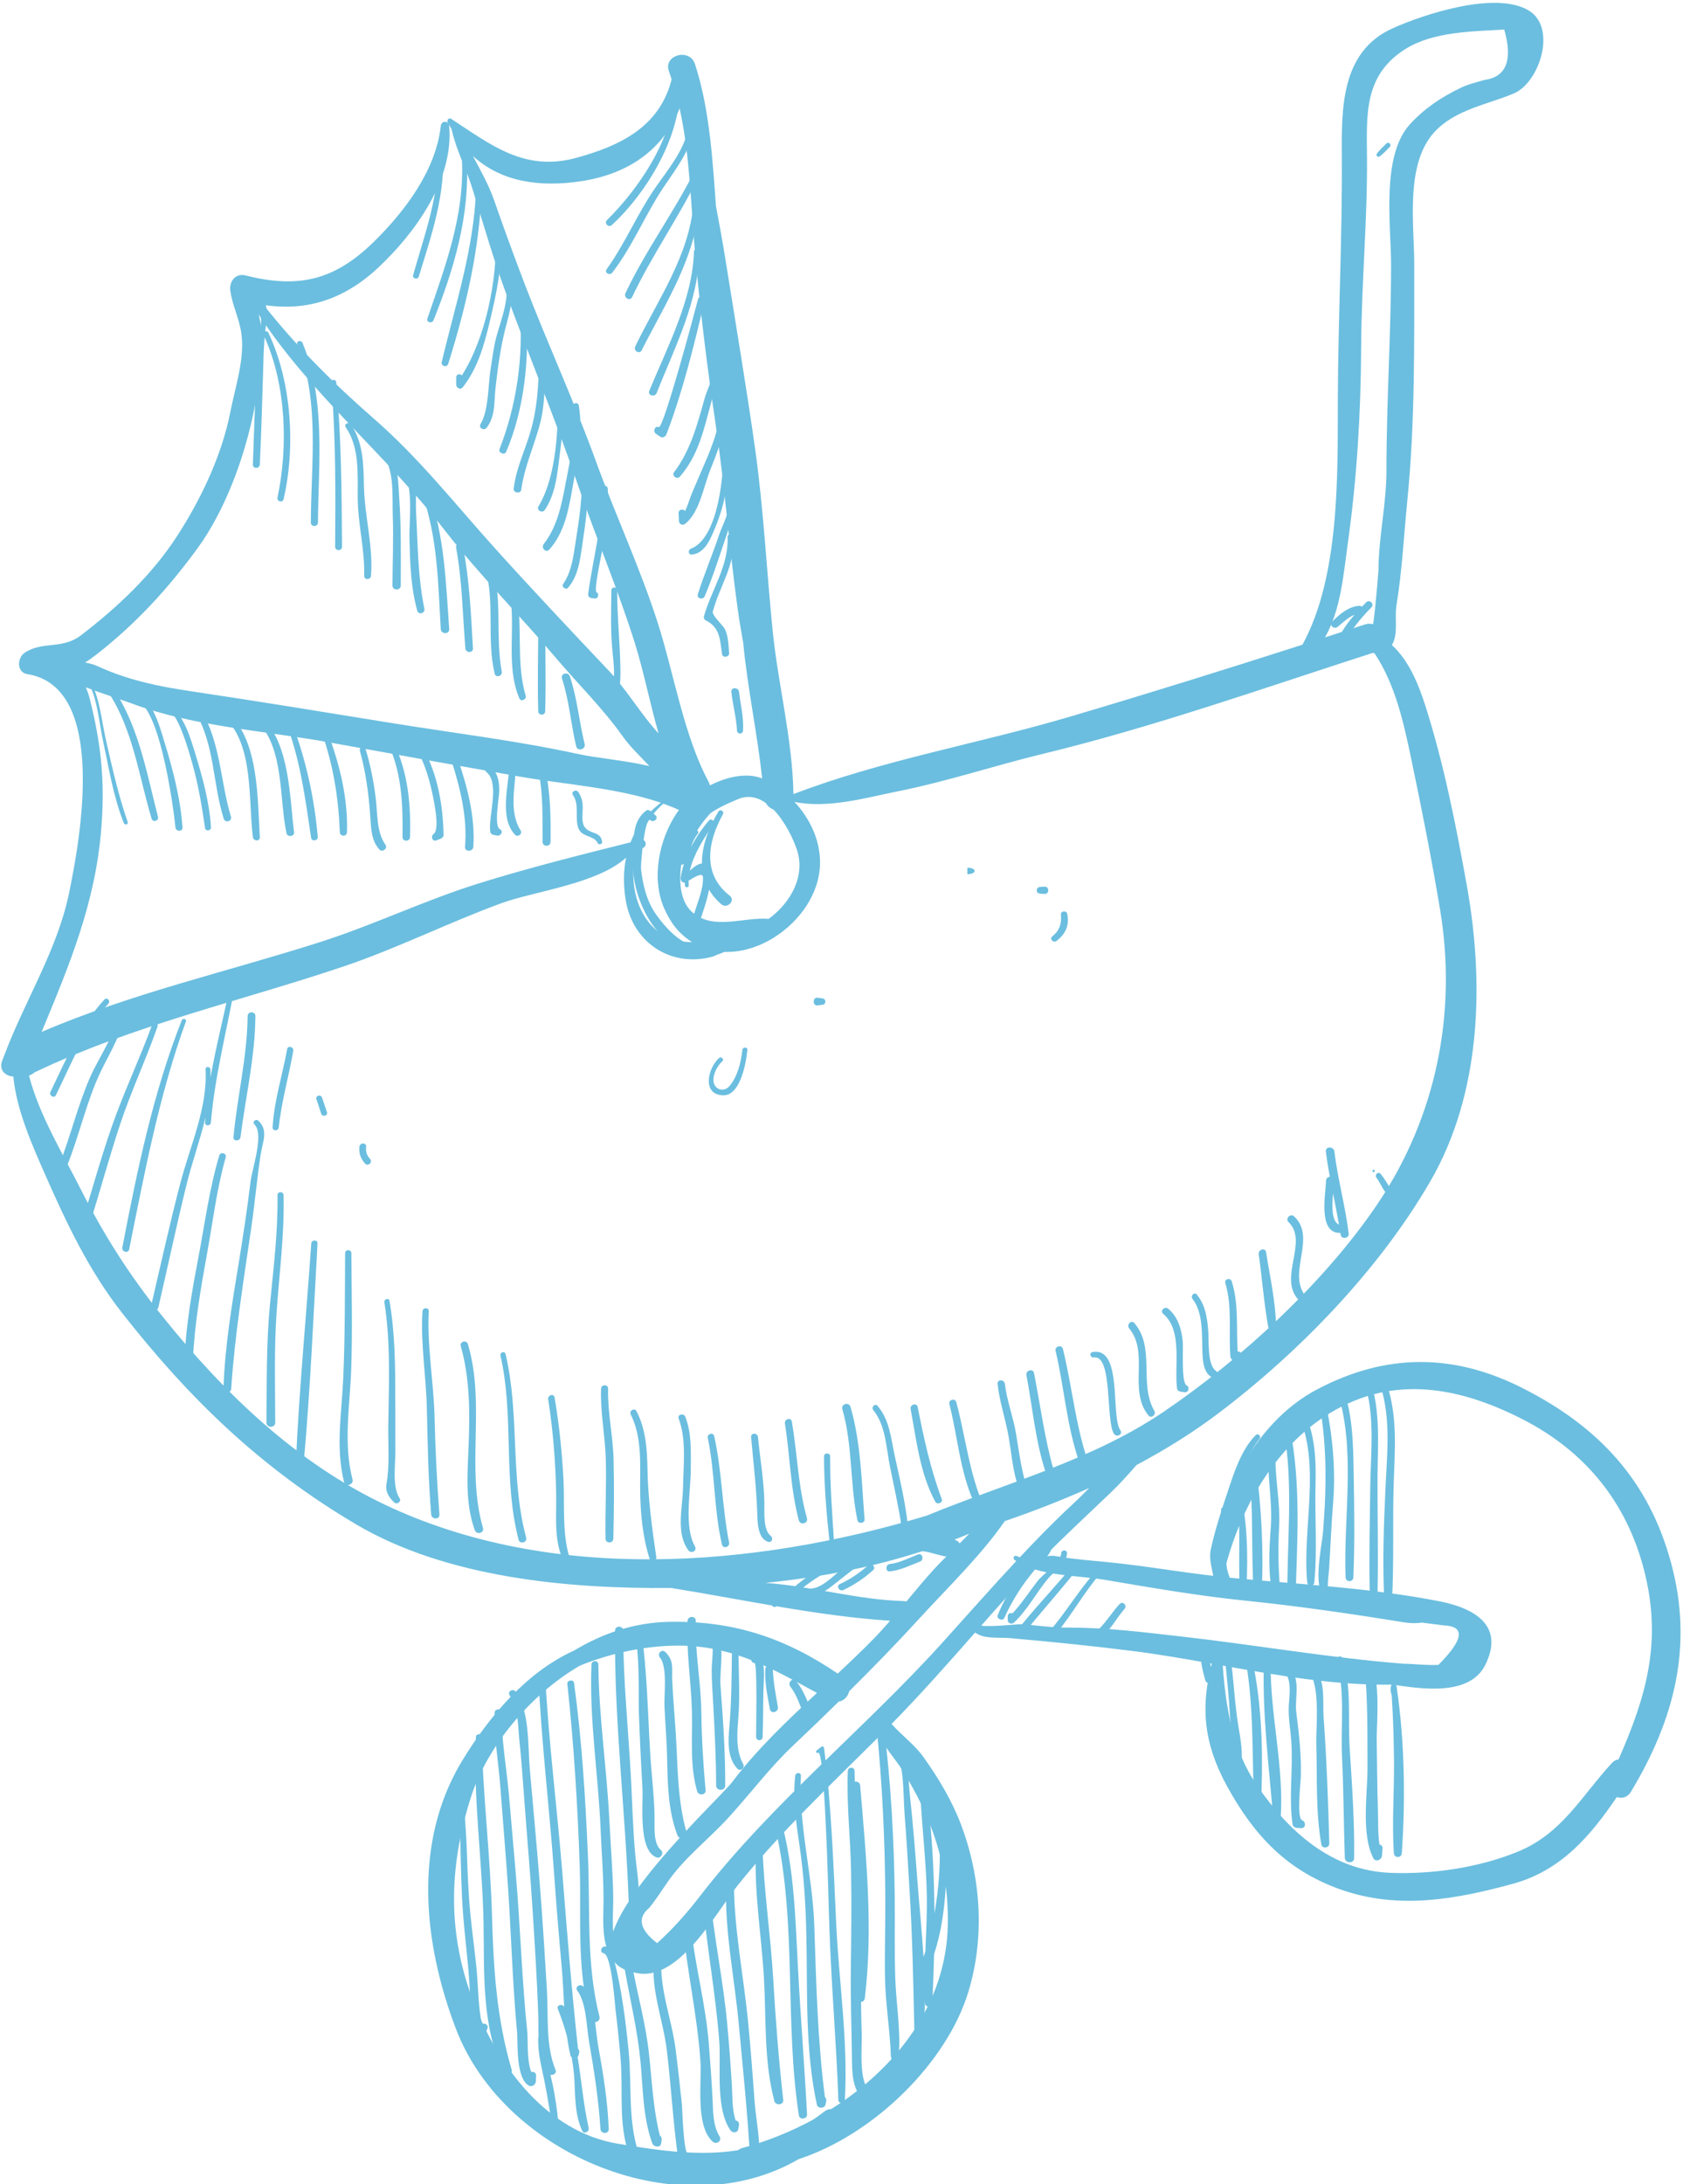 <?xml version="1.0" encoding="UTF-8" standalone="no"?>
<svg viewBox="0 0 407 528" version="1.1" xmlns="http://www.w3.org/2000/svg" xmlns:xlink="http://www.w3.org/1999/xlink">
  <title>Club cecond</title>
  <g stroke="none" stroke-width="1" fill-rule="evenodd" fill="#6BBEDF">
    <path d="M176.479,216.534 C169.754,211.319 171.141,203.475 174.828,196.825 C175.221,196.113 174.159,195.491 173.737,196.188 C169.372,203.424 167.288,212.421 174.425,218.588 C175.857,219.825 177.934,217.661 176.479,216.534" id="Fill-1"></path>
    <path d="M404.172,378.018 C398.791,357.939 386.683,344.981 368.403,335.661 C351.602,327.097 335.193,327.055 318.464,335.897 C302.966,344.09 293.176,363.708 294.011,381.019 C285.229,380.032 276.51,378.478 267.74,377.622 C263.62,377.22 259.501,376.923 255.423,376.193 C254.321,375.996 253.393,376.137 252.506,376.347 C257.767,370.983 263.328,365.9 268.737,360.697 C270.891,358.624 272.887,356.393 274.863,354.144 C281.823,350.444 288.509,346.291 294.767,341.556 C314.352,326.734 333.56,306.866 345.896,285.568 C358.255,264.226 358.971,237.618 354.699,213.928 C352.088,199.442 349.166,184.622 344.691,170.593 C342.988,165.26 340.651,159.605 336.602,155.935 C338.244,153.163 337.17,149.621 337.727,146.222 C339.081,137.929 339.484,129.486 340.323,121.106 C342.228,102.127 341.998,82.968 342.005,63.89 C342.01,54.262 339.725,39.697 346.909,31.902 C351.92,26.463 359.623,25.326 366.092,22.587 C372.345,19.938 376.619,6.592 369.603,2.482 C361.6,-2.206 344.45,3.39 336.777,6.847 C324.175,12.523 324.427,26.39 324.498,37.919 C324.622,57.499 323.585,77.063 323.529,96.669 C323.475,114.888 324.018,139.337 314.972,155.848 C296.327,161.839 277.596,167.674 258.822,173.227 C236.872,179.722 213.261,183.759 191.879,191.97 C191.645,178.627 188.143,165.463 186.824,152.19 C185.371,137.608 184.655,122.99 182.604,108.465 C180.435,93.102 177.841,77.856 175.403,62.541 C174.725,58.281 173.941,54.042 173.139,49.803 C172.308,38.307 171.562,26.215 168.072,15.508 C166.761,11.491 160.307,13.337 161.779,17.243 C162.02,17.882 162.195,18.551 162.415,19.201 C159.559,30.494 150.274,35.207 139.241,38.185 C126.707,41.568 118.683,34.945 109.084,28.72 C108.546,28.372 107.999,29.039 108.259,29.546 C108.331,29.689 108.413,29.813 108.488,29.951 C108.048,29.132 106.717,29.293 106.595,30.412 C105.437,41.22 97.797,51.22 90.344,58.51 C80.802,67.842 72.05,69.79 59.366,66.581 C56.947,65.968 55.398,68.05 55.696,70.249 C56.21,74.055 57.997,77.159 58.43,81.08 C59.099,87.137 56.858,93.673 55.7,99.587 C53.644,110.097 48.631,120.601 42.834,129.575 C36.777,138.949 28.4,146.814 19.62,153.551 C14.988,157.107 10.265,154.887 5.93,157.825 C4.143,159.037 3.984,162.541 6.602,162.96 C26.114,166.069 19.412,202.898 16.668,216.04 C13.826,229.662 6.157,241.661 1.238,254.586 C1.226,254.616 1.212,254.644 1.202,254.675 C0.971,255.285 0.714,255.884 0.496,256.499 C-0.304,258.75 1.392,260.168 3.231,260.24 C3.942,268.222 7.828,276.943 10.862,283.828 C16.099,295.721 21.487,307.135 29.532,317.4 C45.882,338.253 63.2,354.968 86.121,368.501 C107.941,381.384 137.36,384.128 162.216,383.868 C179.801,386.678 197.592,390.655 215.259,391.801 C213.925,393.336 212.559,394.852 211.12,396.318 C208.4,399.093 205.522,401.83 202.591,404.572 C189.872,395.951 177.289,391.696 161.561,392.072 C153.146,392.274 145.623,394.927 138.848,398.997 C127.434,404.155 118.348,414.82 111.763,425.647 C99.715,445.459 102.41,469.99 110.289,490.532 C122.04,521.175 164.64,538.512 193.138,521.952 C211.544,515.914 229.061,498.478 234.212,481.41 C238.182,468.254 237.246,453.895 232.411,441.096 C230.184,435.203 226.953,429.856 223.316,424.746 C221.196,421.773 218.033,419.495 215.605,416.748 C222.621,409.629 229.218,402.143 235.812,394.657 C238.098,396.311 241.27,395.736 244.356,396.01 C254.134,396.88 264.137,397.876 273.869,399.107 C280.197,399.907 286.607,401.023 293.054,402.172 C290.343,412.479 291.007,421.34 296.72,431.769 C303.245,443.679 311.215,452.196 324.247,456.784 C338.148,461.676 351.976,459.184 365.837,455.397 C377.568,452.192 384.64,443.772 391.008,434.41 C392.164,434.848 393.546,434.576 394.424,433.121 C404.927,415.674 409.51,397.933 404.172,378.018 L404.172,378.018 L404.172,378.018 Z M325.962,131.191 C328.17,115.415 329.09,99.786 329.167,83.866 C329.24,68.513 330.706,53.263 330.578,37.919 C330.489,27.583 329.855,18.242 339.748,11.928 C346.544,7.594 356.079,7.631 363.771,7.137 C365.86,14.537 364.274,18.598 359.015,19.323 C357.092,19.887 355.115,20.331 353.295,21.206 C348.558,23.485 344.539,26.152 340.981,30.023 C333.928,37.696 336.4,54.645 336.405,63.89 C336.412,80.57 335.277,97.112 335.287,113.726 C335.289,121.864 333.371,129.835 333.345,138.039 C333.345,137.819 332.732,146.369 332.066,150.91 C331.483,150.737 330.821,150.716 330.072,150.961 C326.86,152.009 323.639,153.043 320.423,154.084 C324.268,147.342 324.863,139.038 325.962,131.191 L325.962,131.191 L325.962,131.191 Z M187.065,195.713 C189.839,198.579 191.842,202.79 192.71,205.394 C194.82,211.74 191.287,218.176 185.888,222.134 C179.89,221.629 172.79,224.895 167.671,220.74 C163.33,217.212 164.336,209.647 165.533,205.001 C167.22,198.46 172.746,195.545 178.545,193.156 C180.987,192.151 183.231,192.738 185.193,194.106 C185.621,194.881 186.3,195.416 187.065,195.713 L187.065,195.713 L187.065,195.713 Z M154.894,203.017 C154.768,203.05 154.641,203.08 154.515,203.113 C155.708,199.723 157.682,196.619 160.424,194.284 C161.725,194.747 162.993,195.248 164.209,195.807 C164.029,196.039 163.844,196.273 163.685,196.509 C159.376,202.891 157.423,212.353 160.642,219.636 C161.016,220.483 161.437,221.308 161.914,222.092 C162.45,223.044 163.084,223.95 163.837,224.785 C164.927,225.996 166.111,226.967 167.353,227.749 C155.654,227.786 151.219,215.642 153.893,205.136 C154.047,205.345 154.293,205.469 154.58,205.356 C154.868,205.242 155.156,205.127 155.444,205.012 C156.658,204.533 156.216,202.685 154.894,203.017 L154.894,203.017 L154.894,203.017 Z M140.781,43.765 C152.508,41.928 160.572,35.738 164.352,26.192 C166.885,37.633 167.087,50.119 168.111,61.467 C169.358,75.299 171.042,88.985 173.082,102.721 C175.274,117.471 176.334,132.335 178.376,147.083 C178.762,149.867 179.233,152.62 179.726,155.366 C180.786,166.382 183.116,177.2 184.318,188.181 C180.578,186.714 175.831,187.736 171.688,189.865 C171.613,189.568 171.513,189.264 171.347,188.957 C165.391,177.906 162.937,162.684 159.093,150.657 C154.866,137.428 148.79,124.412 144.03,111.286 C138.858,97.023 132.494,83.235 127.048,69.074 C124.428,62.255 121.942,55.429 119.534,48.532 C118.185,44.663 116.227,41.203 114.357,37.708 C121.116,43.886 130.319,45.402 140.781,43.765 L140.781,43.765 L140.781,43.765 Z M91.408,64.751 C100.41,56.351 109.782,43.36 108.626,30.412 C108.612,30.255 108.57,30.119 108.516,30.002 C108.745,30.421 108.975,30.837 109.213,31.242 C110.271,36.164 112.699,40.646 114.196,45.468 C116.793,53.831 119.188,62.178 122.192,70.412 C127.834,85.885 134.23,101.06 139.552,116.645 C144.004,129.678 149.497,142.575 153.589,155.675 C155.647,162.272 157.161,170.001 159.268,177.312 C154.941,172.603 151.588,166.752 147.181,162.092 C137.985,152.367 128.73,142.565 119.759,132.614 C110.088,121.885 101.432,110.82 90.489,101.28 C80.783,92.824 71.683,83.766 63.75,73.704 C74.097,75.316 83.197,72.413 91.408,64.751 L91.408,64.751 L91.408,64.751 Z M23.26,158.27 C32.87,150.788 40.656,142.299 47.807,132.483 C54.217,123.689 58.709,111.627 61.027,101.056 C62.204,95.687 63.121,90.271 63.607,84.802 C63.879,81.763 63.205,78.904 62.557,76.039 C75.196,95.397 93.254,109.779 107.536,128.169 C116.004,139.07 125.752,148.786 134.642,159.285 C140.004,165.618 145.768,171.209 150.603,178.021 C152.4,180.552 154.821,182.828 157.048,185.2 C151.081,183.787 144.484,183.298 139.655,182.246 C125.002,179.052 109.861,177.235 95.053,174.842 C78.757,172.208 62.473,169.524 46.144,167.096 C38.253,165.924 30.894,164.399 23.581,161.037 C22.601,160.586 21.592,160.338 20.577,160.171 C21.457,159.603 22.339,158.988 23.26,158.27 L23.26,158.27 L23.26,158.27 Z M24.47,200.61 C25.415,189.203 24.54,180.4 21.808,169.314 C21.51,168.111 21.153,167.073 20.748,166.144 C24.774,167.702 28.94,168.982 32.526,170.296 C47.117,175.651 64.566,176.715 79.842,179.504 C95.123,182.292 110.416,185.046 125.713,187.736 C136.289,189.598 149.209,190.419 159.821,194.059 C156.368,196.659 153.937,199.906 152.491,203.623 C140.111,206.729 127.615,209.843 115.455,213.656 C102.569,217.696 90.414,223.58 77.55,227.693 C54.781,234.97 31.914,240.077 10.071,249.456 C16.67,233.492 22.973,218.658 24.47,200.61 L24.47,200.61 L24.47,200.61 Z M93.28,363.839 C71.814,353.709 54.329,336.878 39.645,318.661 C31.483,308.534 25.26,298.835 19.421,287.278 C15.182,278.889 9.432,269.459 7.016,260.013 C7.528,259.824 7.991,259.573 8.363,259.236 C32.22,247.834 57.906,242.094 82.94,233.681 C96.003,229.29 108.301,223.086 121.249,218.34 C129.044,215.481 144.442,213.687 151.401,207.333 C150.758,210.512 150.725,213.946 151.31,217.561 C153.011,228.036 162.478,234.042 172.481,231.213 C173.211,231.007 173.611,230.544 173.796,230.011 C178.236,230.53 182.903,229.248 186.962,226.768 C187.053,226.729 187.121,226.666 187.203,226.614 C193.482,222.682 198.242,215.914 198.31,208.65 C198.362,203.085 195.863,197.866 192.125,193.854 C200.338,195.522 209.385,192.836 217.43,191.227 C228.998,188.911 240.594,185.048 252.104,182.262 C279.011,175.749 305.656,166.312 331.967,157.834 C331.995,157.825 332.016,157.813 332.042,157.802 C332.171,157.874 332.306,157.937 332.447,157.991 C337.469,165.554 339.491,174.886 341.339,183.736 C343.849,195.756 346.258,207.85 348.266,219.966 C352.402,244.943 347.281,269.955 333.242,290.872 C320.579,309.739 300.288,328.479 281.542,341.194 C264.013,353.087 243.462,358.411 224.111,366.391 C181.906,379.11 133.189,382.675 93.28,363.839 L93.28,363.839 L93.28,363.839 Z M234.406,370.752 C233.639,371.542 232.855,372.324 232.069,373.098 C231.913,372.862 231.726,372.646 231.48,372.499 C231.267,372.373 231.057,372.274 230.844,372.169 C232.034,371.704 233.234,371.252 234.406,370.752 L234.406,370.752 L234.406,370.752 Z M185.083,382.645 C197.919,381.358 210.812,378.953 223.037,374.988 C223.063,374.99 223.089,374.99 223.114,374.993 C225.089,375.182 226.937,376.008 228.843,376.282 C227.856,377.264 226.895,378.235 226.02,379.187 C223.638,381.777 221.416,384.474 219.182,387.165 C218.95,387.097 218.705,387.045 218.422,387.038 C207.279,386.72 196.221,383.419 185.083,382.645 L185.083,382.645 L185.083,382.645 Z M218.125,427.781 C225.564,439.625 229.438,451.247 229.204,465.273 C228.888,484.386 216.761,499.943 201.038,509.834 C200.467,509.848 199.875,510.03 199.323,510.461 C198.432,511.151 197.543,511.787 196.656,512.395 C191.147,515.38 185.315,517.706 179.469,519.273 C179.078,519.376 178.774,519.563 178.514,519.785 C169.454,521.254 160.026,520.015 149.401,518.223 C132.244,515.329 120.793,499.767 114.877,484.887 C108.165,468.004 108.422,451.771 113.826,434.621 C117.675,422.407 128.059,409.751 140.207,402.665 C148.334,399.364 157.24,397.61 165.402,397.832 C177.894,398.169 187.264,403.645 197.566,409.25 C190.223,416.084 182.891,423.057 177.108,430.742 C173.447,435.613 130.913,474.147 154.779,477.083 C164.619,478.292 173.363,462.064 178.395,455.769 C188.674,442.909 201.031,431.297 212.718,419.656 C214.021,422.564 216.541,425.259 218.125,427.781 L218.125,427.781 L218.125,427.781 Z M228.025,396.955 C209.043,417.976 186.683,435.837 169.297,458.34 C166.095,462.483 162.803,466.256 158.904,469.739 C154.711,466.481 154.063,463.65 156.967,461.24 C158.59,459.301 159.994,457.055 161.432,454.978 C165.456,449.16 171.22,444.764 175.981,439.587 C181.418,433.676 186.071,427.359 191.968,421.806 C195.625,418.362 199.239,414.87 202.825,411.351 C204.102,411.148 205.059,410.104 205.338,408.876 C211.195,403.065 216.95,397.147 222.52,391.057 C228.953,384.02 237.483,375.753 242.978,367.717 C249.902,365.348 256.743,362.688 263.417,359.7 C262.03,361.106 260.645,362.487 259.262,363.766 C254.86,367.839 250.705,372.118 246.623,376.462 C246.384,376.361 246.164,376.298 245.909,376.165 C245.273,375.826 244.796,376.701 245.357,377.11 C245.483,377.204 245.645,377.267 245.776,377.356 C239.768,383.789 233.95,390.393 228.025,396.955 L228.025,396.955 L228.025,396.955 Z M258.918,393.469 C255.215,393.474 251.636,393.102 247.963,392.671 C246.141,392.458 240.482,393.383 237.286,392.992 C241.375,388.355 245.481,383.733 249.715,379.22 C255.145,381.003 262.144,381.052 267.162,381.903 C278.527,383.836 289.728,385.775 301.209,386.949 C314.059,388.266 326.865,390.131 339.615,392.196 C341.03,392.423 342.459,392.442 343.903,392.253 C345.648,392.475 347.395,392.699 349.141,392.922 C354.397,393.137 353.967,396.321 347.849,402.473 C344.867,402.616 342.066,402.221 339.182,402.179 C321.209,400.721 303.659,397.645 285.739,395.617 C276.819,394.608 267.899,393.464 258.918,393.469 L258.918,393.469 L258.918,393.469 Z M391.406,425.329 C390.858,425.394 390.32,425.635 389.866,426.127 C382.439,434.155 377.791,443.262 366.985,447.656 C357.515,451.509 346.42,453.118 336.311,452.744 C321.962,452.213 311.643,442.708 304.021,431.669 C298.11,423.106 296.409,412.727 295.702,402.642 C309.353,405.077 323.157,407.491 336.761,407.236 C343.882,408.317 355.436,410.055 359.188,402.471 C363.874,393.006 356.666,388.788 348.156,387.108 C331.682,383.859 313.685,382.954 296.924,381.356 C296.531,381.318 296.142,381.26 295.752,381.22 C299.319,365.57 307.909,349.889 321.754,341.524 C337.175,332.206 353.153,335.406 368.183,343.084 C383.396,350.858 393.462,363.245 397.65,379.817 C401.998,397.023 398.052,410.207 391.406,425.329 L391.406,425.329 L391.406,425.329 Z" id="Fill-2"></path>
    <path d="M25.625,178.917 C24.451,173.777 24.14,168.172 21.3,163.613 C21.106,163.304 20.619,163.585 20.809,163.898 C23.576,168.42 23.824,174.025 24.919,179.111 C26.362,185.813 27.399,192.576 29.944,198.974 C30.171,199.541 31.088,199.316 30.88,198.717 C28.624,192.23 27.151,185.6 25.625,178.917" id="Fill-3"></path>
    <path d="M38.204,197.463 C35.03,185.107 32.924,171.737 23.897,162.083 C23.267,161.409 22.271,162.415 22.888,163.091 C31.759,172.762 33.058,185.823 36.653,197.889 C36.95,198.883 38.464,198.469 38.204,197.463" id="Fill-4"></path>
    <path d="M39.704,179.167 C38.688,175.873 36.363,166.843 31.397,167.765 C30.515,167.929 30.894,169.255 31.766,169.103 C38.366,167.962 41.975,195.388 42.429,200.016 C42.534,201.089 44.202,201.12 44.127,200.016 C43.65,192.997 41.765,185.858 39.704,179.167" id="Fill-5"></path>
    <path d="M47.225,182.192 C45.926,177.96 44.647,173.527 41.215,170.521 C41.002,170.334 40.691,170.31 40.48,170.521 C40.125,170.876 39.769,171.232 39.414,171.588 C38.955,172.048 39.657,172.746 40.125,172.299 C42.509,170.016 45.954,182.587 46.474,184.433 C47.941,189.619 48.82,194.883 49.592,200.21 C49.709,201.028 51.08,200.832 51.026,200.016 C50.636,193.921 49.01,188.008 47.225,182.192" id="Fill-6"></path>
    <path d="M55.848,197.435 C53.249,188.761 53.359,179.511 48.582,171.578 C48.1,170.783 46.864,171.499 47.335,172.308 C51.936,180.25 51.424,189.367 54.102,197.917 C54.451,199.026 56.184,198.558 55.848,197.435" id="Fill-7"></path>
    <path d="M55.466,172.622 C54.814,172.011 53.838,172.979 54.484,173.604 C61.422,180.327 60.019,193.521 61.153,202.355 C61.287,203.398 62.901,203.461 62.833,202.355 C62.283,193.33 62.599,179.312 55.466,172.622" id="Fill-8"></path>
    <path d="M63.691,173.754 C63.013,173.059 61.977,174.107 62.632,174.814 C68.688,181.336 67.528,193.271 69.283,201.433 C69.5,202.448 71.245,202.233 71.112,201.185 C70.045,192.733 70.064,180.248 63.691,173.754" id="Fill-9"></path>
    <path d="M70.834,175.272 C70.534,174.463 69.229,174.809 69.528,175.632 C72.738,184.456 73.856,193.341 75.246,202.57 C75.381,203.478 76.918,203.265 76.843,202.355 C76.071,193.142 74.02,183.944 70.834,175.272" id="Fill-10"></path>
    <path d="M79.021,176.442 C78.715,175.639 77.421,175.974 77.716,176.802 C80.579,184.854 81.84,192.665 82.189,201.185 C82.233,202.292 83.871,202.294 83.906,201.185 C84.175,192.656 82.025,184.358 79.021,176.442" id="Fill-11"></path>
    <path d="M93.217,204.219 C91.032,201.181 91.317,196.621 90.87,193.014 C90.37,188.971 89.612,185.008 88.423,181.109 C88.152,180.222 86.779,180.592 87.029,181.492 C88.482,186.69 89.169,192.029 89.548,197.407 C89.752,200.273 89.747,203.108 91.738,205.359 C92.442,206.154 93.844,205.09 93.217,204.219" id="Fill-12"></path>
    <path d="M95.329,179.789 C94.95,178.996 93.813,179.689 94.159,180.472 C97.233,187.413 97.423,194.885 97.348,202.355 C97.336,203.525 99.123,203.518 99.159,202.355 C99.381,194.616 98.698,186.859 95.329,179.789" id="Fill-13"></path>
    <path d="M102.401,180.926 C101.952,180.079 100.698,180.826 101.124,181.675 C102.595,184.608 103.596,187.593 104.322,190.784 C104.642,192.202 106.591,200.462 104.848,201.63 C104.099,202.13 104.562,203.532 105.496,203.167 C105.849,203.026 106.205,202.886 106.558,202.748 C106.958,202.591 107.276,202.278 107.267,201.817 C107.119,194.52 105.847,187.42 102.401,180.926" id="Fill-14"></path>
    <path d="M110.717,183.429 C110.392,182.463 108.874,182.868 109.183,183.851 C111.305,190.581 113.059,197.59 112.453,204.694 C112.343,205.981 114.378,205.986 114.465,204.694 C114.942,197.426 113.017,190.26 110.717,183.429" id="Fill-15"></path>
    <path d="M120.901,200.46 C119.371,199.735 120.739,192.686 120.737,191.142 C120.737,188.95 120.384,186.66 118.552,185.268 C117.81,184.707 116.825,185.984 117.555,186.562 C121.027,189.306 118.009,197.278 118.568,201.131 C118.613,201.435 118.954,201.758 119.249,201.812 L120.253,201.995 C121.13,202.156 121.82,200.895 120.901,200.46" id="Fill-16"></path>
    <path d="M125.897,200.752 C122.938,196.074 124.711,190.005 124.763,184.81 C124.772,183.806 123.238,183.811 123.21,184.81 C123.067,189.828 120.639,197.639 124.548,201.793 C125.217,202.502 126.421,201.578 125.897,200.752" id="Fill-17"></path>
    <path d="M131.823,185.752 C131.582,184.681 129.961,185.137 130.186,186.206 C131.388,191.954 131.159,197.695 131.215,203.525 C131.227,204.762 133.119,204.762 133.133,203.525 C133.199,197.559 133.145,191.596 131.823,185.752" id="Fill-18"></path>
    <path d="M141.365,199.889 C140.533,198.673 140.935,196.525 140.926,195.133 C140.916,193.788 140.603,192.558 139.831,191.453 C139.288,190.679 138.004,191.416 138.553,192.202 C140.151,194.485 139.012,197.423 139.784,199.971 C140.568,202.554 143.604,201.782 144.542,203.815 C144.776,204.318 145.688,204.088 145.616,203.525 C145.265,200.837 142.661,201.784 141.365,199.889" id="Fill-19"></path>
    <path d="M64.878,80.39 C64.716,80.053 64.405,80.013 64.143,80.13 C64.192,79.711 64.223,79.288 64.283,78.869 C64.62,76.518 64.714,74.537 63.86,72.328 C63.528,71.472 62.143,71.832 62.466,72.712 C64.157,77.302 62.162,85.52 61.96,90.398 C61.659,97.694 61.418,104.993 61.153,112.289 C61.114,113.377 62.781,113.368 62.833,112.289 C63.189,104.995 63.371,97.696 63.61,90.398 C63.706,87.448 63.736,84.474 63.989,81.529 C69.208,93.102 69.694,108.039 67.109,120.276 C66.908,121.228 68.349,121.635 68.574,120.678 C71.533,108.076 70.511,92.176 64.878,80.39" id="Fill-20"></path>
    <path d="M73.147,82.874 C72.834,82.114 71.582,82.439 71.896,83.22 C77.4,97.032 75.215,111.859 75.171,126.326 C75.166,127.434 76.878,127.432 76.888,126.326 C77.009,111.789 78.813,96.667 73.147,82.874" id="Fill-21"></path>
    <path d="M81.312,92.405 C81.239,91.64 80.039,91.626 80.104,92.405 C81.213,105.643 81.143,118.903 81.045,132.174 C81.038,133.245 82.718,133.245 82.708,132.174 C82.619,118.9 82.554,105.632 81.312,92.405" id="Fill-22"></path>
    <path d="M88.016,117.532 C87.909,112.411 87.878,106.921 84.825,102.576 C84.308,101.842 83.092,102.537 83.609,103.288 C87.031,108.235 86.451,114.804 86.507,120.55 C86.568,126.81 88.243,132.909 88.072,139.192 C88.044,140.264 89.637,140.235 89.719,139.192 C90.274,131.954 88.166,124.782 88.016,117.532" id="Fill-23"></path>
    <path d="M96.557,120.543 C96.288,116.767 96.426,112.818 94.26,109.548 C93.698,108.701 92.332,109.482 92.887,110.352 C95.413,114.294 94.826,120.206 94.987,124.737 C95.186,130.328 94.941,135.938 94.908,141.531 C94.901,142.827 96.92,142.827 96.92,141.531 C96.915,134.527 97.053,127.537 96.557,120.543" id="Fill-24"></path>
    <path d="M102.626,147.141 C101.035,139.449 101.051,131.737 100.623,123.932 C100.417,120.203 101.206,116.292 99.002,113.022 C98.382,112.1 96.882,112.958 97.505,113.897 C100.073,117.782 98.906,125.806 99.021,130.328 C99.168,136.172 99.339,141.955 100.899,147.618 C101.208,148.739 102.857,148.264 102.626,147.141" id="Fill-25"></path>
    <path d="M103.734,119.088 C103.376,118.084 101.772,118.514 102.13,119.527 C105.837,130.019 105.95,141.073 106.588,152.059 C106.663,153.373 108.729,153.373 108.633,152.059 C107.826,140.928 107.529,129.701 103.734,119.088" id="Fill-26"></path>
    <path d="M111.939,131.947 C111.728,130.871 110.102,131.332 110.301,132.401 C111.784,140.453 111.875,148.601 112.544,156.737 C112.64,157.898 114.442,157.921 114.374,156.737 C113.894,148.442 113.534,140.121 111.939,131.947" id="Fill-27"></path>
    <path d="M119.001,136.614 C118.662,135.515 116.942,135.98 117.275,137.091 C119.792,145.515 117.616,154.318 119.614,162.824 C119.881,163.959 121.549,163.468 121.34,162.347 C119.75,153.794 121.586,145.01 119.001,136.614" id="Fill-28"></path>
    <path d="M127.128,168.214 C124.655,159.722 126.578,151.046 124.779,142.484 C124.562,141.443 122.985,141.885 123.193,142.919 C124.91,151.469 122.136,160.656 125.607,168.853 C125.979,169.735 127.385,169.098 127.128,168.214" id="Fill-29"></path>
    <path d="M131.818,149.719 C131.814,148.671 130.195,148.671 130.19,149.719 C130.157,157.121 129.952,164.546 130.164,171.943 C130.195,173.026 131.814,173.026 131.844,171.943 C132.057,164.546 131.851,157.121 131.818,149.719" id="Fill-30"></path>
    <path d="M141.384,179.85 C140.034,174.421 139.608,168.808 137.805,163.493 C137.398,162.296 135.501,162.803 135.901,164.017 C137.66,169.351 138.039,174.97 139.339,180.412 C139.658,181.74 141.714,181.177 141.384,179.85" id="Fill-31"></path>
    <path d="M107.063,36.26 C107.005,35.467 105.77,35.458 105.819,36.26 C106.474,46.759 102.7,56.545 99.914,66.485 C99.669,67.362 101.004,67.722 101.271,66.859 C104.336,56.914 107.838,46.811 107.063,36.26" id="Fill-32"></path>
    <path d="M112.865,38.599 C112.82,37.863 111.679,37.856 111.714,38.599 C112.346,52.191 107.669,64.377 103.362,76.995 C103.035,77.948 104.483,78.298 104.841,77.402 C109.768,65.123 113.679,51.95 112.865,38.599" id="Fill-33"></path>
    <path d="M115.141,45.618 C114.615,60.138 110.142,73.517 106.827,87.511 C106.584,88.533 108.081,88.943 108.394,87.941 C112.675,74.331 116.056,59.925 116.456,45.618 C116.479,44.768 115.172,44.773 115.141,45.618" id="Fill-34"></path>
    <path d="M121.116,57.314 C121.064,56.498 119.799,56.486 119.839,57.314 C120.304,67.381 117.443,81.761 111.686,90.76 C111.246,90.278 110.327,90.395 110.324,91.235 C110.324,91.829 110.322,92.424 110.32,93.02 C110.32,93.748 111.363,94.316 111.878,93.663 C115.438,89.141 117.022,83.665 118.344,78.139 C119.963,71.369 121.556,64.297 121.116,57.314" id="Fill-35"></path>
    <path d="M122.119,65.03 C121.553,64.375 120.632,65.32 121.174,65.975 C124.344,69.781 121.139,77.269 120.042,81.398 C119.357,83.981 119.045,86.671 118.631,89.305 C118.019,93.203 118.201,99.145 116.22,102.494 C115.635,103.482 117.069,104.247 117.717,103.369 C119.869,100.469 119.429,97.247 119.834,93.745 C120.381,89.008 120.992,84.287 122.154,79.66 C123.235,75.36 125.413,68.85 122.119,65.03" id="Fill-36"></path>
    <path d="M127.039,74.86 C126.936,73.959 125.521,73.943 125.612,74.86 C126.728,85.908 124.885,98.211 120.8,108.546 C120.437,109.47 122.014,110.133 122.405,109.223 C126.791,99.028 128.274,85.855 127.039,74.86" id="Fill-37"></path>
    <path d="M131.718,87.726 C131.704,86.807 130.298,86.807 130.291,87.726 C130.258,93.383 129.886,98.861 128.288,104.324 C126.917,109.007 124.796,113.239 124.225,118.138 C124.103,119.179 125.914,119.422 126.054,118.386 C126.791,112.982 129.035,108.093 130.478,102.869 C131.83,97.982 131.788,92.746 131.718,87.726" id="Fill-38"></path>
    <path d="M134.934,94.744 C135.009,103.15 134.708,114.902 130.246,122.374 C129.662,123.355 131.142,124.194 131.762,123.259 C133.957,119.953 134.567,116.189 135.063,112.306 C135.814,106.436 136.567,100.681 136.432,94.744 C136.411,93.78 134.925,93.776 134.934,94.744" id="Fill-39"></path>
    <path d="M139.976,98.038 C139.81,96.999 138.252,97.446 138.408,98.468 C139.393,104.923 137.903,110.923 136.71,117.228 C135.753,122.286 134.722,127.336 131.503,131.503 C130.775,132.443 132.008,133.781 132.845,132.845 C136.574,128.681 137.533,123.062 138.483,117.717 C139.665,111.068 141.064,104.799 139.976,98.038" id="Fill-40"></path>
    <path d="M140.792,114.629 C140.839,120.058 140.121,125.247 139.269,130.595 C138.703,134.144 138.305,138.132 136.198,141.148 C135.704,141.854 136.832,142.722 137.388,142.067 C139.747,139.302 140.207,135.765 140.734,132.268 C141.623,126.354 142.404,120.636 142.271,114.629 C142.25,113.677 140.783,113.672 140.792,114.629" id="Fill-41"></path>
    <path d="M146.977,118.138 C146.921,117.155 145.398,117.146 145.443,118.138 C145.824,126.803 143.34,135.143 142.226,143.67 C142.154,144.21 142.708,144.566 143.164,144.61 L143.871,144.676 C144.666,144.75 144.973,143.525 144.276,143.176 C143.403,142.739 146.177,130.721 146.395,129.332 C146.975,125.614 147.193,121.895 146.977,118.138" id="Fill-42"></path>
    <path d="M150.037,161.594 C149.932,155.289 149.249,149.034 149.254,142.701 C149.254,141.793 147.855,141.793 147.845,142.701 C147.801,147.497 147.621,152.267 148.075,157.048 C148.426,160.738 149.263,165.842 146.727,168.951 C145.976,169.873 147.31,171.188 148.033,170.256 C149.993,167.73 150.091,164.696 150.037,161.594" id="Fill-43"></path>
    <path d="M163.107,22.224 C162.614,33.61 154.615,45.447 146.786,53.211 C146.011,53.978 147.181,55.134 147.974,54.4 C156.281,46.722 164.085,33.787 164.403,22.224 C164.427,21.384 163.142,21.391 163.107,22.224" id="Fill-44"></path>
    <path d="M166.588,29.242 C166.518,35.2 161.514,40.948 158.298,45.646 C154.026,51.887 151.123,58.943 146.692,65.1 C146.086,65.944 147.457,66.695 148.068,65.905 C152.957,59.565 155.933,52.088 160.352,45.447 C163.489,40.733 167.95,35.191 167.941,29.242 C167.938,28.369 166.598,28.369 166.588,29.242" id="Fill-45"></path>
    <path d="M167.786,41.73 C162.726,51.709 156.014,60.742 151.254,70.88 C150.746,71.961 152.349,72.909 152.863,71.821 C157.657,61.701 164.155,52.535 169.082,42.488 C169.503,41.624 168.226,40.866 167.786,41.73" id="Fill-46"></path>
    <path d="M167.721,49.127 C166.621,62.009 159.063,72.436 153.617,83.761 C153.116,84.802 154.648,85.719 155.179,84.673 C160.974,73.231 168.224,62.253 169.148,49.127 C169.211,48.205 167.798,48.221 167.721,49.127" id="Fill-47"></path>
    <path d="M167.821,60.823 C167.487,72.417 161.353,83.927 157.009,94.496 C156.552,95.603 158.368,96.101 158.805,94.992 C163.054,84.226 169.106,72.604 169.047,60.823 C169.042,60.033 167.845,60.035 167.821,60.823" id="Fill-48"></path>
    <path d="M168.811,72.303 C168.146,74.93 160.452,103.718 159.313,103.248 C158.335,102.841 157.846,104.338 158.63,104.867 C158.981,105.103 159.329,105.341 159.68,105.578 C160.267,105.973 160.953,105.543 161.17,104.972 C165.164,94.501 167.793,83.618 170.397,72.738 C170.642,71.708 169.07,71.273 168.811,72.303" id="Fill-49"></path>
    <path d="M173.649,81.342 C172.968,80.633 171.915,81.698 172.577,82.413 C175.473,85.546 171.375,92.875 170.423,96.248 C168.621,102.621 167.054,108.794 162.99,114.182 C162.382,114.989 163.72,116.004 164.382,115.256 C169.644,109.302 170.558,101.664 172.837,94.33 C174.016,90.538 176.977,84.802 173.649,81.342" id="Fill-50"></path>
    <path d="M176.22,93.575 C176.168,92.592 174.647,92.583 174.685,93.575 C174.907,99.521 173.323,105.187 171.017,110.626 C169.831,113.422 168.628,116.213 167.424,118.999 C166.794,120.458 166.382,122.124 165.643,123.567 C165.327,122.898 164.067,123.151 164.102,123.986 C164.13,124.639 164.158,125.292 164.186,125.944 C164.221,126.793 165.14,127.098 165.758,126.595 C169.246,123.743 170.163,117.478 171.819,113.436 C174.449,107.016 176.591,100.59 176.22,93.575" id="Fill-51"></path>
    <path d="M176,108.78 C175.948,108.083 174.881,108.067 174.905,108.78 C175.078,114.156 173.833,130.076 167.073,132.647 C166.361,132.918 166.394,134.127 167.264,134.067 C170.554,133.83 171.978,129.935 173.057,127.315 C175.469,121.453 176.484,115.085 176,108.78" id="Fill-52"></path>
    <path d="M177.27,117.759 C176.781,116.924 175.506,117.67 175.974,118.517 C177.707,121.652 174.863,126.412 173.861,129.411 C172.268,134.191 170.266,138.832 168.766,143.639 C168.425,144.739 170.025,145.101 170.441,144.102 C172.727,138.6 174.481,132.892 176.416,127.264 C177.48,124.171 179.069,120.842 177.27,117.759" id="Fill-53"></path>
    <path d="M172.378,147.834 C174.053,141.597 177.894,136.56 177.298,129.835 C177.223,128.981 175.908,128.953 175.946,129.835 C176.243,136.785 172.079,142.491 170.24,148.957 C170.14,149.314 170.296,149.789 170.649,149.958 C174.194,151.661 174.116,154.814 174.615,158.139 C174.76,159.107 176.388,158.875 176.32,157.907 C176.189,156.05 176.133,153.815 175.309,152.098 C174.886,151.214 172.128,148.774 172.378,147.834" id="Fill-54"></path>
    <path d="M178.723,167.264 C178.589,166.088 176.734,166.064 176.86,167.264 C177.186,170.399 178.082,173.475 178.231,176.622 C178.276,177.567 179.637,177.562 179.691,176.622 C179.878,173.41 179.085,170.427 178.723,167.264" id="Fill-55"></path>
    <path d="M179.614,224.864 C176.131,227.234 172.975,229.393 168.458,228.778 C164.445,228.231 160.871,224.155 158.684,221.1 C156.372,217.874 155.46,213.911 155.013,210.049 C154.899,209.064 155.902,197.133 157.306,198.277 C158.146,198.96 159.353,197.784 158.508,197.075 C158.113,196.743 157.717,196.413 157.322,196.081 C157.048,195.851 156.604,195.704 156.279,195.945 C152.919,198.439 153.284,202.584 153.034,206.477 C152.681,211.974 154.082,217.446 156.878,222.155 C159.285,226.207 163.36,229.597 167.861,230.947 C172.586,232.362 177.094,229.293 180.648,226.633 C181.68,225.858 180.725,224.111 179.614,224.864" id="Fill-56"></path>
    <path d="M173.293,195.131 C174.093,194.413 172.933,193.295 172.126,193.966 C168.167,197.253 164.296,202.94 164.057,208.203 C164.02,209.015 164.867,209.216 165.393,208.868 C165.044,209.965 164.768,211.074 164.609,212.19 C164.532,212.751 164.96,213.488 165.613,213.35 C165.622,213.584 165.632,213.82 165.639,214.052 C165.655,214.639 166.567,214.641 166.551,214.052 C166.542,213.673 166.528,213.289 166.511,212.903 C167.77,212.124 169.973,210.737 170.009,212.059 C170.097,215.357 168.364,218.845 167.545,221.994 C167.241,223.152 168.958,223.61 169.323,222.485 C170.713,218.225 172.404,213.939 171.44,209.417 C171.379,209.134 171.12,208.893 170.846,208.823 C169.134,208.376 168.015,209.448 166.811,210.451 C167.802,206.336 170.21,202.685 172.551,199.201 C172.996,198.539 171.967,197.742 171.445,198.348 C169.812,200.256 168.301,202.451 167.098,204.79 C167.452,203.632 167.966,202.526 168.771,201.522 C168.996,201.239 168.839,200.911 168.603,200.771 C169.948,198.605 171.62,196.635 173.293,195.131" id="Fill-57"></path>
    <path d="M25.242,241.633 C19.325,248.066 15.954,256.184 12.204,263.96 C11.776,264.846 13.096,265.625 13.529,264.736 C17.255,257.087 20.439,249.004 26.224,242.615 C26.823,241.953 25.85,240.971 25.242,241.633" id="Fill-58"></path>
    <path d="M28.465,244.463 C27.944,250.349 23.997,255.311 21.709,260.598 C18.759,267.41 17.031,274.735 14.324,281.65 C13.891,282.756 15.648,283.206 16.088,282.136 C19.178,274.594 20.839,266.444 24.339,259.082 C26.596,254.333 29.677,249.851 30.019,244.463 C30.082,243.457 28.552,243.479 28.465,244.463" id="Fill-59"></path>
    <path d="M36.761,247.788 C34.103,255.1 30.805,262.154 28.084,269.441 C25.019,277.652 22.746,286.146 20.121,294.502 C19.744,295.698 21.623,296.208 21.988,295.017 C24.348,287.339 26.479,279.591 28.994,271.963 C31.659,263.887 35.299,256.181 38.099,248.157 C38.396,247.306 37.063,246.955 36.761,247.788" id="Fill-60"></path>
    <path d="M43.945,246.665 C36.981,264.308 33.177,282.983 29.584,301.549 C29.373,302.629 31.022,303.095 31.24,302.007 C34.978,283.402 38.457,264.832 44.951,246.941 C45.182,246.302 44.188,246.052 43.945,246.665" id="Fill-61"></path>
    <path d="M55.581,238.458 C54.109,245.823 52.191,253.121 50.902,260.516 C50.902,259.845 50.93,259.173 50.881,258.5 C50.827,257.753 49.669,257.744 49.711,258.5 C50.24,267.747 45.957,277.072 43.638,285.91 C41.058,295.742 38.887,305.68 36.567,315.575 C36.302,316.701 38.033,317.178 38.293,316.053 C40.59,306.145 42.693,296.194 45.122,286.317 C46.432,280.99 48.413,275.568 49.697,270.082 C49.667,270.51 49.616,270.936 49.592,271.366 C49.543,272.278 50.926,272.26 51,271.366 C51.924,260.306 54.732,249.657 56.708,238.772 C56.842,238.037 55.728,237.717 55.581,238.458" id="Fill-62"></path>
    <path d="M53.022,279.339 C50.589,287.482 49.515,295.976 47.915,304.311 C46.361,312.396 44.986,320.446 44.586,328.68 C44.52,330.012 46.588,330.007 46.649,328.68 C47.063,319.896 48.582,311.271 50.144,302.632 C51.527,294.989 52.444,287.25 54.589,279.769 C54.879,278.758 53.321,278.335 53.022,279.339" id="Fill-63"></path>
    <path d="M62.452,270.908 C61.836,270.344 60.926,271.244 61.535,271.825 C63.923,274.101 60.971,282.579 60.615,285.475 C59.82,291.957 58.861,298.395 57.808,304.838 C56.133,315.068 54.39,325.321 54.035,335.699 C53.992,336.92 55.836,336.899 55.915,335.699 C56.786,322.547 58.91,309.601 60.795,296.568 C61.633,290.787 62.145,284.969 63.018,279.194 C63.493,276.056 64.995,273.233 62.452,270.908" id="Fill-64"></path>
    <path d="M68.571,288.911 C68.548,287.971 67.098,287.966 67.109,288.911 C67.233,297.714 66.155,306.417 65.301,315.161 C64.37,324.72 64.534,334.297 64.442,343.886 C64.428,345.252 66.567,345.252 66.562,343.886 C66.529,335.029 66.281,326.194 66.882,317.349 C67.528,307.851 68.812,298.454 68.571,288.911" id="Fill-65"></path>
    <path d="M75.271,300.608 C74.076,318.144 72.359,335.687 71.561,353.244 C71.505,354.493 73.369,354.456 73.479,353.244 C75.056,335.752 75.795,318.142 76.787,300.608 C76.843,299.628 75.337,299.64 75.271,300.608" id="Fill-66"></path>
    <path d="M85.249,357.639 C82.97,348.836 84.638,339.816 84.938,330.879 C85.249,321.576 85.024,312.256 84.975,302.947 C84.97,301.97 83.464,301.97 83.459,302.947 C83.398,313.037 83.452,323.127 83.001,333.209 C82.622,341.65 81.129,349.863 83.185,358.208 C83.515,359.544 85.595,358.975 85.249,357.639" id="Fill-67"></path>
    <path d="M96.632,362.182 C94.821,359.49 95.614,354.151 95.612,351.106 C95.612,346.85 95.596,342.595 95.596,338.34 C95.593,330.33 95.544,322.388 94.192,314.474 C94.052,313.659 92.831,314.01 92.957,314.815 C94.51,324.722 94.035,334.749 93.897,344.738 C93.837,349.283 94.269,354.243 93.467,358.725 C93.13,360.603 94.077,361.991 95.327,363.188 C95.989,363.827 97.175,362.987 96.632,362.182" id="Fill-68"></path>
    <path d="M105.089,342.583 C104.881,334.035 103.257,325.541 103.69,316.984 C103.739,316.003 102.235,316.015 102.174,316.984 C101.673,324.832 103.047,332.585 103.224,340.419 C103.419,349.007 103.559,357.544 104.275,366.11 C104.38,367.378 106.366,367.395 106.268,366.11 C105.664,358.278 105.278,350.437 105.089,342.583" id="Fill-69"></path>
    <path d="M116.786,369.348 C112.645,354.912 117.48,339.498 113.153,324.933 C112.825,323.829 111.106,324.296 111.426,325.41 C113.609,333.018 113.649,341.276 113.337,349.145 C113.064,356.1 112.418,363.219 114.811,369.891 C115.251,371.116 117.153,370.632 116.786,369.348" id="Fill-70"></path>
    <path d="M127.243,371.706 C123.338,357.181 125.71,341.945 122.264,327.34 C122.075,326.538 120.847,326.879 121.029,327.682 C124.37,342.363 121.602,357.6 125.409,372.211 C125.717,373.395 127.561,372.892 127.243,371.706" id="Fill-71"></path>
    <path d="M137.681,376.408 C135.868,370.223 136.6,363.731 136.249,357.375 C135.887,350.818 135.218,344.298 134.118,337.825 C133.945,336.798 132.41,337.24 132.567,338.251 C133.748,345.821 134.357,353.487 134.499,361.148 C134.6,366.548 133.926,371.755 136.025,376.867 C136.432,377.859 138.001,377.501 137.681,376.408" id="Fill-72"></path>
    <path d="M148.381,352.783 C148.241,347.077 146.903,341.379 147.059,335.699 C147.09,334.601 145.403,334.606 145.361,335.699 C145.143,341.376 146.341,347.089 146.5,352.783 C146.678,359.174 146.311,365.568 146.439,371.959 C146.463,373.173 148.29,373.17 148.32,371.959 C148.482,365.57 148.538,359.172 148.381,352.783" id="Fill-73"></path>
    <path d="M156.585,355.309 C156.499,350.455 156.206,345.515 153.923,341.14 C153.441,340.218 152.07,341.03 152.533,341.954 C155.324,347.484 154.761,354.034 154.805,360.051 C154.845,365.603 155.395,371.566 157.105,376.857 C157.444,377.905 158.857,377.454 158.709,376.417 C157.694,369.322 156.714,362.484 156.585,355.309" id="Fill-74"></path>
    <path d="M168.062,373.832 C165.356,369.044 167.059,360.482 167.059,355.09 C167.061,350.876 167.293,346.481 165.727,342.497 C165.341,341.512 163.741,341.928 164.123,342.939 C166.046,348.015 165.255,354.224 165.178,359.548 C165.108,364.424 163.358,370.581 166.467,374.764 C167.161,375.697 168.661,374.895 168.062,373.832" id="Fill-75"></path>
    <path d="M176.315,372.89 C174.619,364.381 174.61,355.653 172.717,347.182 C172.493,346.167 170.956,346.6 171.166,347.608 C172.951,356.119 172.612,364.896 174.589,373.367 C174.853,374.499 176.54,374.013 176.315,372.89" id="Fill-76"></path>
    <path d="M186.382,371.271 C184.482,369.806 184.896,365.399 184.852,363.221 C184.746,357.965 183.811,352.631 183.301,347.395 C183.2,346.34 181.544,346.324 181.64,347.395 C182.173,353.41 182.896,359.406 183.111,365.439 C183.191,367.659 183.123,371.924 185.769,372.726 C186.702,373.009 187.044,371.783 186.382,371.271" id="Fill-77"></path>
    <path d="M195.145,367.011 C192.997,359.378 192.824,351.438 191.496,343.655 C191.306,342.548 189.647,343.025 189.821,344.118 C191.058,351.934 191.131,359.869 193.189,367.549 C193.528,368.812 195.501,368.272 195.145,367.011" id="Fill-78"></path>
    <path d="M200.755,352.074 C200.759,351.12 199.274,351.12 199.276,352.074 C199.286,359.132 199.882,366.117 200.654,373.128 C200.729,373.793 201.758,373.821 201.716,373.128 C201.274,366.115 200.72,359.106 200.755,352.074" id="Fill-79"></path>
    <path d="M205.681,340.106 C205.317,338.84 203.342,339.378 203.707,340.649 C206.236,349.463 205.494,358.617 207.356,367.514 C207.56,368.475 209.16,368.267 209.081,367.28 C208.351,358.238 208.213,348.869 205.681,340.106" id="Fill-80"></path>
    <path d="M216.41,352.104 C215.458,347.76 215.198,343.367 212.229,339.86 C211.616,339.137 210.603,340.174 211.195,340.894 C214.213,344.567 214.318,350.086 215.226,354.547 C216.183,359.244 217.224,363.923 217.972,368.658 C218.11,369.53 219.617,369.327 219.516,368.45 C218.882,362.912 217.6,357.541 216.41,352.104" id="Fill-81"></path>
    <path d="M227.737,362.374 C225.005,355.073 223.435,347.774 221.924,340.141 C221.701,339.018 220.008,339.498 220.216,340.614 C221.622,348.132 222.473,356.217 226.184,363.029 C226.637,363.864 228.078,363.289 227.737,362.374" id="Fill-82"></path>
    <path d="M237.165,362.356 C234.226,354.781 233.358,346.78 231.265,338.976 C230.975,337.895 229.311,338.354 229.59,339.439 C231.609,347.306 232.116,355.592 235.478,363.067 C235.906,364.017 237.544,363.329 237.165,362.356" id="Fill-83"></path>
    <path d="M247.755,357.66 C246.81,354.034 246.33,350.338 245.72,346.644 C245.044,342.544 243.502,338.67 243.001,334.529 C242.868,333.425 241.125,333.399 241.247,334.529 C241.649,338.298 242.774,341.877 243.577,345.571 C244.487,349.767 244.665,354.034 245.851,358.184 C246.202,359.408 248.075,358.893 247.755,357.66" id="Fill-84"></path>
    <path d="M254.789,355.316 C252.593,347.629 251.603,339.762 250.059,331.937 C249.821,330.732 247.998,331.247 248.225,332.442 C249.706,340.242 250.37,348.277 252.852,355.85 C253.252,357.073 255.15,356.57 254.789,355.316" id="Fill-85"></path>
    <path d="M262.986,352.975 C260.044,344.228 259.253,335.022 257.042,326.098 C256.757,324.954 255.007,325.438 255.278,326.584 C257.395,335.528 257.957,344.808 261.031,353.513 C261.461,354.734 263.408,354.222 262.986,352.975" id="Fill-86"></path>
    <path d="M270.954,345.784 C268.519,342.448 271.595,325.419 264.17,326.867 C263.316,327.034 263.691,328.285 264.526,328.154 C269.153,327.424 267.342,343.821 269.438,346.668 C270.1,347.568 271.623,346.701 270.954,345.784" id="Fill-87"></path>
    <path d="M279.166,341.091 C275.345,334.487 279.477,325.911 274.339,319.859 C273.586,318.974 272.344,320.245 273.071,321.127 C278.008,327.097 272.751,336.134 277.746,342.186 C278.412,342.997 279.666,341.959 279.166,341.091" id="Fill-88"></path>
    <path d="M287.009,334.95 C285.58,334.332 286.207,325.948 286.02,324.217 C285.702,321.279 284.869,318.301 282.501,316.375 C281.652,315.688 280.433,316.871 281.285,317.592 C286.074,321.63 283.912,330.185 284.658,335.708 C284.724,336.18 285.227,336.396 285.629,336.447 C285.943,336.487 286.258,336.527 286.572,336.566 C287.412,336.674 287.784,335.284 287.009,334.95" id="Fill-89"></path>
    <path d="M294.051,331.401 C291.943,329.967 292.374,324.219 292.2,321.899 C291.957,318.647 291.545,315.545 289.435,312.951 C288.827,312.204 287.814,313.259 288.387,313.999 C290.961,317.313 290.626,322.352 290.766,326.36 C290.844,328.587 290.876,331.801 293.129,332.978 C294.182,333.528 295.022,332.061 294.051,331.401" id="Fill-90"></path>
    <path d="M299.31,326.736 C298.938,321.028 299.616,315.304 297.873,309.753 C297.565,308.765 296.025,309.182 296.325,310.178 C298.065,315.996 297.062,321.983 297.548,327.941 C297.602,328.615 298.294,329.118 298.933,328.737 L299.841,328.199 C300.58,327.756 300.131,326.57 299.31,326.736" id="Fill-91"></path>
    <path d="M306.176,302.702 C305.991,301.52 304.236,302.037 304.398,303.193 C305.203,309.02 305.659,314.965 306.693,320.75 C306.887,321.84 308.618,321.566 308.595,320.493 C308.461,314.567 307.093,308.546 306.176,302.702" id="Fill-92"></path>
    <path d="M315.479,312.986 C311.474,307.367 318.362,299.19 312.99,294.074 C312.087,293.213 310.721,294.573 311.619,295.445 C316.497,300.166 309.079,308.847 313.959,314.16 C314.696,314.96 316.125,313.889 315.479,312.986" id="Fill-93"></path>
    <path d="M322.694,278.384 C322.535,277.081 320.472,277.062 320.631,278.384 C320.874,280.426 321.22,282.452 321.595,284.471 C321.141,284.511 320.703,284.813 320.685,285.402 C320.591,288.502 318.67,298.105 324.002,298.039 C324.049,298.039 324.086,298.018 324.13,298.011 C324.158,298.185 324.196,298.358 324.219,298.531 C324.378,299.628 326.292,299.371 326.159,298.269 C325.354,291.576 323.513,285.072 322.694,278.384 L322.694,278.384 L322.694,278.384 Z M322.371,288.497 C322.876,291.007 323.365,293.522 323.798,296.046 C321.981,295.242 322.107,291.457 322.371,288.497 L322.371,288.497 L322.371,288.497 Z" id="Fill-94"></path>
    <path d="M332.189,282.77 C331.813,282.77 331.813,283.355 332.189,283.355 C332.566,283.355 332.566,282.77 332.189,282.77" id="Fill-95"></path>
    <path d="M179.527,253.821 C179.216,256.757 178.355,260.303 176.379,262.568 C174.954,264.198 172.603,263.326 172.533,261.195 C172.479,259.529 173.473,257.65 174.676,256.556 C175.209,256.069 174.423,255.29 173.887,255.767 C171.204,258.158 169.641,264.596 174.851,264.783 C179.083,264.935 180.458,256.761 180.734,253.821 C180.807,253.044 179.609,253.058 179.527,253.821" id="Fill-98"></path>
    <path d="M199.047,241.392 C198.591,241.305 198.139,241.24 197.676,241.193 C196.476,241.069 196.476,243.179 197.676,243.055 C198.139,243.008 198.591,242.943 199.047,242.856 C199.775,242.716 199.775,241.532 199.047,241.392" id="Fill-99"></path>
    <path d="M233.936,209.766 L233.936,211.319 C236.276,211.319 236.276,209.766 233.936,209.766" id="Fill-100"></path>
    <path d="M258.069,220.866 C257.887,220.026 256.488,220.204 256.563,221.07 C256.757,223.353 256.249,224.918 254.459,226.389 C253.706,227.009 254.773,228.032 255.519,227.449 C257.728,225.725 258.68,223.634 258.069,220.866" id="Fill-101"></path>
    <path d="M252.651,214.344 C252.174,214.353 251.741,214.37 251.273,214.463 C250.52,214.613 250.52,215.83 251.273,215.979 C251.741,216.073 252.174,216.089 252.651,216.099 C253.783,216.122 253.783,214.321 252.651,214.344" id="Fill-102"></path>
    <path d="M304.576,347.854 C305.083,347.215 304.265,346.329 303.659,346.937 C299.567,351.042 297.841,358.049 295.967,363.373 C295.843,363.724 295.749,364.087 295.63,364.438 C295.452,364.529 295.302,364.676 295.298,364.941 C295.295,365.144 295.284,365.343 295.279,365.544 C294.339,368.454 293.501,371.411 292.841,374.382 C292.172,377.398 293.405,379.496 293.562,382.486 C293.644,384.023 295.899,384.034 295.957,382.486 C295.957,382.465 295.953,382.448 295.953,382.427 C296.177,382.682 296.428,382.919 296.734,383.108 C297.391,383.515 298.021,382.736 297.721,382.121 C296.514,379.627 296.379,377.529 296.545,374.785 C296.673,372.632 296.659,370.485 296.622,368.337 C296.914,367.432 297.19,366.569 297.398,365.792 C298.919,360.112 300.905,352.479 304.576,347.854" id="Fill-103"></path>
    <path d="M292.21,398.861 C292.198,397.624 290.32,397.626 290.292,398.861 C290.238,401.329 290.792,403.781 291.459,406.144 C291.819,407.416 293.553,406.848 293.382,405.615 C293.064,403.322 292.236,401.205 292.21,398.861" id="Fill-104"></path>
    <path d="M116.531,489.287 C115.7,485.376 115.691,481.368 115.366,477.363 C114.968,472.465 114.215,467.573 113.744,462.674 C113.265,457.687 113.082,452.697 112.907,447.691 C112.806,444.823 112.631,441.959 112.409,439.098 C112.201,436.399 111.05,434.137 110.764,431.612 C110.813,432.062 111.45,432.08 111.475,431.612 C111.494,431.294 111.513,430.976 111.529,430.656 C111.562,430.094 110.68,430.094 110.654,430.656 C110.448,435.564 111.213,440.61 111.333,445.543 C111.473,451.265 111.548,456.966 111.981,462.674 C112.399,468.16 113.132,473.625 113.494,479.111 C113.789,483.572 113.714,487.89 114.994,492.211 C115.328,493.344 116.73,493.18 117.125,492.211 C117.378,491.591 117.63,490.969 117.885,490.349 C118.227,489.509 117.207,488.969 116.531,489.287" id="Fill-105"></path>
    <path d="M123.743,500.369 C120.082,487.907 119.34,475.95 118.978,463.023 C118.573,448.629 116.809,434.279 116.453,419.897 C116.507,419.022 115.132,419.02 115.09,419.897 C114.39,434.766 116.669,449.986 116.935,464.89 C117.146,476.612 116.367,490.401 121.988,501.108 C122.498,502.079 124.047,501.405 123.743,500.369" id="Fill-106"></path>
    <path d="M128.464,500.879 C127.474,498.296 127.659,494.092 127.556,491.774 C127.554,491.753 127.565,491.734 127.563,491.711 C126.188,478.629 125.834,465.461 124.686,452.358 C124.141,446.156 123.61,439.955 123.062,433.753 C122.491,427.273 121.219,420.564 121.345,414.067 C121.366,412.947 119.642,412.951 119.609,414.067 C119.443,419.829 120.491,425.684 120.952,431.43 C121.514,438.404 122.04,445.382 122.58,452.358 C123.596,465.44 123.832,478.577 125.074,491.64 C125.074,491.65 125.069,491.659 125.072,491.669 C125.191,494.649 124.887,502.359 127.804,504.135 C128.604,504.622 129.538,503.981 129.584,503.113 C129.605,502.673 129.629,502.233 129.652,501.793 C129.69,501.045 129.037,500.743 128.464,500.879" id="Fill-107"></path>
    <path d="M133.999,505.663 C133.755,504.299 133.433,502.937 133.11,501.573 C133.828,501.718 134.684,501.183 134.34,500.35 C131.91,494.469 132.642,487.472 132.265,481.219 C131.737,472.383 131.184,463.549 130.483,454.723 C129.764,445.688 128.915,436.656 128.12,427.628 C127.629,422.056 128.143,413.744 124.728,408.956 C124.091,408.062 122.606,408.909 123.245,409.821 C125.383,412.881 125.233,417.195 125.61,420.783 C126.089,425.343 126.407,429.919 126.744,434.49 C127.404,443.443 128.199,452.384 128.773,461.343 C129.313,469.803 129.86,478.287 130.157,486.758 C130.218,488.531 130.174,490.394 130.232,492.249 C130.214,492.31 130.186,492.363 130.181,492.436 C129.961,496.031 130.915,499.372 131.622,502.872 C132.499,507.223 133.185,511.63 133.809,516.024 C133.924,516.842 135.297,516.646 135.243,515.829 C135.021,512.391 134.605,509.057 133.999,505.663" id="Fill-108"></path>
    <path d="M142.36,514.431 C141.054,508.566 140.617,502.881 139.688,497.234 C139.761,497.136 139.861,497.065 139.892,496.932 C139.952,496.684 140.013,496.436 140.074,496.188 C140.161,495.828 140.02,495.51 139.786,495.297 C138.235,481.205 137.131,467.037 136.004,452.901 C134.719,436.834 132.63,420.809 131.828,404.71 C131.774,403.655 130.136,403.648 130.181,404.71 C130.864,420.809 132.864,436.832 133.994,452.901 C134.52,460.384 135.143,467.861 135.821,475.333 C136.116,478.601 136.242,481.895 136.443,485.179 C136.034,484.278 134.527,484.671 134.909,485.631 C135.781,487.834 136.497,490.052 137.115,492.291 C137.33,493.846 137.597,495.395 137.964,496.932 C138.008,497.122 138.13,497.243 138.252,497.358 C138.577,499.253 138.832,501.169 138.923,503.134 C139.12,507.3 139.054,511.251 140.79,515.093 C141.209,516.019 142.561,515.338 142.36,514.431" id="Fill-109"></path>
    <path d="M144.757,495.189 C144.416,493.325 144.222,491.088 143.915,488.84 C144.554,488.791 145.171,488.269 144.963,487.455 C141.728,474.795 142.753,461.725 142.189,448.795 C141.578,434.782 140.736,420.732 138.815,406.832 C138.689,405.915 137.101,406.13 137.199,407.049 C138.771,421.682 139.683,436.312 140.191,451.017 C140.528,460.78 139.807,470.703 141.19,480.376 C141.169,480.348 141.157,480.316 141.136,480.288 C140.448,479.385 138.897,480.257 139.59,481.191 C141.852,484.25 141.805,489.865 142.46,493.596 C143.688,500.581 144.746,507.579 145.214,514.66 C145.298,515.93 147.256,515.951 147.207,514.66 C146.956,508.081 145.946,501.658 144.757,495.189" id="Fill-110"></path>
    <path d="M154.339,520.202 C151.82,512.304 152.817,504.077 152.033,495.945 C151.312,488.487 150.346,480.971 148.498,473.695 C149.221,473.651 149.946,472.858 149.537,471.976 C147.6,467.819 148.36,462.915 148.295,458.471 C148.201,452.341 147.67,446.184 147.368,440.062 C146.746,427.472 144.804,414.984 144.701,402.37 C144.694,401.294 143.085,401.304 143.038,402.37 C142.472,415.653 144.694,429.086 145.253,442.364 C145.513,448.552 146.053,454.791 145.927,460.985 C145.859,464.279 145.752,467.505 146.617,470.603 C146.556,470.591 146.496,470.582 146.435,470.57 C145.377,470.39 144.916,471.987 145.988,472.191 C147.897,472.556 148.681,484.419 148.842,485.729 C149.333,489.725 149.743,493.739 150.082,497.749 C150.734,505.511 149.483,513.312 152.117,520.815 C152.604,522.2 154.793,521.629 154.339,520.202" id="Fill-111"></path>
    <path d="M153.612,448.203 C153.079,442.376 152.929,436.488 152.629,430.644 C152.005,418.498 150.688,406.352 150.697,394.183 C150.697,392.922 148.755,392.922 148.741,394.183 C148.5,416.421 151.364,438.659 152.077,460.854 C152.126,462.37 154.22,462.303 154.379,460.854 C154.842,456.637 153.993,452.405 153.612,448.203" id="Fill-112"></path>
    <path d="M159.832,447.232 C157.886,445.604 158.337,441.37 158.295,439.066 C158.199,434.001 157.544,428.889 157.236,423.829 C156.634,413.92 156.513,403.968 155.069,394.129 C155.027,393.836 154.702,393.535 154.419,393.478 C154.103,393.415 153.79,393.354 153.474,393.294 C152.316,393.064 151.815,394.819 152.983,395.072 C154.817,395.472 154.407,411.342 154.475,413.3 C154.69,419.649 154.997,425.998 155.366,432.34 C155.577,435.975 154.248,447.37 158.794,449.02 C159.781,449.378 160.646,447.911 159.832,447.232" id="Fill-113"></path>
    <path d="M166.043,443 C163.776,435.079 163.936,427.039 163.414,418.896 C163.142,414.652 162.749,410.425 162.565,406.174 C162.436,403.213 163.063,401.517 160.906,399.371 C160.04,398.51 158.826,399.783 159.587,400.691 C161.475,402.944 160.553,409.704 160.688,412.54 C160.88,416.526 161.22,420.491 161.313,424.484 C161.467,430.96 161.484,437.484 163.807,443.618 C164.326,444.991 166.464,444.465 166.043,443" id="Fill-114"></path>
    <path d="M169.604,413.864 C169.515,406.485 168.001,399.243 168.261,391.843 C168.305,390.557 166.329,390.566 166.268,391.843 C165.915,399.219 167.152,406.502 167.332,413.864 C167.487,420.264 166.766,426.835 168.607,433.056 C168.928,434.137 170.745,433.978 170.635,432.782 C170.058,426.433 169.681,420.241 169.604,413.864" id="Fill-115"></path>
    <path d="M174.243,407.552 C173.913,403.206 175.714,396.99 172.589,393.537 C171.796,392.657 170.523,393.951 171.297,394.828 C173.026,396.793 172.107,401.252 172.107,403.638 C172.105,406.338 172.322,409.035 172.467,411.73 C172.827,418.353 173.167,424.976 173.185,431.612 C173.19,433.028 175.373,433.025 175.38,431.612 C175.415,423.574 174.849,415.564 174.243,407.552" id="Fill-116"></path>
    <path d="M179.736,426.482 C177.81,422.917 178.29,418.772 178.575,414.877 C178.936,409.948 178.657,404.969 178.596,400.031 C178.582,398.995 176.999,398.995 176.987,400.031 C176.921,405.875 176.882,411.662 176.376,417.483 C176.084,420.847 175.824,424.952 178.327,427.568 C179.05,428.321 180.208,427.362 179.736,426.482" id="Fill-117"></path>
    <path d="M184.269,401.042 C184.152,400.66 183.834,400.431 183.441,400.41 C183.116,400.394 182.793,400.377 182.47,400.361 C181.375,400.302 181.408,401.942 182.47,402.041 C183.217,402.111 182.809,418.772 182.854,419.916 C182.896,420.929 184.386,420.929 184.426,419.916 C184.571,416.224 184.531,412.544 184.613,408.853 C184.672,406.214 185.055,403.613 184.269,401.042" id="Fill-118"></path>
    <path d="M159.573,516.241 C157.937,509.756 157.671,503.152 156.953,496.511 C156.197,489.533 154.325,482.683 152.992,475.803 C152.753,474.572 150.908,475.101 151.125,476.318 C152.442,483.677 154.194,490.96 154.894,498.418 C155.516,505.038 155.46,511.78 157.729,518.113 C158.059,519.034 159.732,519.32 159.895,518.113 C159.933,517.827 159.973,517.542 160.01,517.256 C160.066,516.84 159.865,516.468 159.573,516.241" id="Fill-119"></path>
    <path d="M166.361,520.709 C165.262,520.284 165.03,509.876 164.878,508.458 C164.413,504.095 163.938,499.735 163.383,495.381 C162.49,488.347 159.463,480.802 159.954,473.721 C160.033,472.57 158.34,472.633 158.199,473.721 C157.296,480.727 160.373,488.452 161.224,495.381 C162.303,504.184 162.763,513.053 163.992,521.837 C164.062,522.342 164.67,522.733 165.147,522.717 C165.463,522.705 165.779,522.695 166.095,522.684 C167.281,522.642 167.395,521.109 166.361,520.709" id="Fill-120"></path>
    <path d="M174.021,516.468 C172.36,513.715 172.481,510.592 172.322,507.49 C172.093,502.965 171.768,498.446 171.403,493.928 C170.628,484.321 168.06,475.089 167.054,465.533 C166.928,464.321 165.023,464.296 165.136,465.533 C166.132,476.584 168.668,487.327 169.391,498.446 C169.716,503.412 168.111,513.937 172.369,517.743 C173.237,518.517 174.659,517.528 174.021,516.468" id="Fill-121"></path>
    <path d="M177.883,512.587 C176.996,509.815 177.148,506.687 176.975,503.833 C176.68,498.977 176.313,494.13 175.866,489.285 C174.912,478.966 172.767,468.82 171.733,458.515 C171.611,457.299 169.704,457.278 169.814,458.515 C170.86,470.2 173.045,481.726 173.939,493.437 C174.409,499.597 172.94,509.569 176.645,514.987 C177.101,515.652 178.341,515.687 178.519,514.742 C178.582,514.409 178.645,514.075 178.709,513.743 C178.833,513.076 178.381,512.65 177.883,512.587" id="Fill-122"></path>
    <path d="M182.433,507.426 C182,501.295 181.528,495.166 180.94,489.046 C179.829,477.476 177.328,465.582 177.494,453.951 C177.499,452.788 175.78,452.812 175.703,453.951 C174.945,465.433 177.572,477.609 178.631,489.046 C179.668,500.24 180.875,511.64 181.446,522.848 C181.516,524.19 183.35,524.139 183.493,522.848 C184.056,517.797 182.793,512.487 182.433,507.426" id="Fill-123"></path>
    <path d="M186.981,478.318 C186.349,467.639 184.716,457.088 184.389,446.381 C184.391,445.377 182.901,445.394 182.845,446.381 C182.248,457.046 184.145,467.688 184.751,478.318 C185.313,488.12 184.714,498.371 187.271,507.929 C187.579,509.085 189.545,508.884 189.406,507.642 C188.305,497.844 187.561,488.159 186.981,478.318" id="Fill-124"></path>
    <path d="M192.948,475.183 C192.347,463.662 192.048,452.012 189.088,440.799 C188.838,439.849 187.252,440.018 187.343,441.035 C187.376,441.403 187.409,441.772 187.441,442.14 C187.46,442.357 187.556,442.523 187.675,442.657 C192.733,465.089 189.704,488.74 193.199,511.417 C193.372,512.543 195.232,512.271 195.173,511.151 C194.53,499.157 193.573,487.182 192.948,475.183" id="Fill-125"></path>
    <path d="M199.484,506.942 C197.7,493.1 197.386,479.368 196.916,465.421 C196.509,453.371 193.098,441.281 193.683,429.273 C193.727,428.372 192.41,428.417 192.312,429.273 C191.669,434.909 192.508,440.523 193.339,446.098 C194.406,453.256 194.827,460.349 194.998,467.58 C195.316,481.24 194.621,495.304 197.538,508.739 C197.763,509.78 199.407,509.78 199.634,508.739 C199.695,508.463 199.753,508.187 199.814,507.908 C199.899,507.527 199.739,507.181 199.484,506.942" id="Fill-126"></path>
    <path d="M202.229,465.217 C201.552,450.985 201.073,436.747 199.29,422.597 C199.258,422.33 198.949,422.026 198.668,422.241 C198.28,422.538 197.894,422.835 197.505,423.132 C197.171,423.39 197.466,423.951 197.847,423.717 C198.596,423.256 199.12,431.004 199.157,431.549 C199.419,435.283 199.599,439.024 199.775,442.759 C200.13,450.241 200.303,457.731 200.54,465.217 C200.984,479.373 202.252,493.486 202.739,507.642 C202.774,508.659 204.252,508.65 204.311,507.642 C205.118,493.498 202.9,479.333 202.229,465.217" id="Fill-127"></path>
    <path d="M210.227,505.618 C207.602,502.624 208.519,495.259 208.383,491.493 C208.292,488.983 208.262,486.47 208.224,483.958 C208.648,483.914 209.069,483.621 209.134,483.078 C211.198,466.062 209.445,448.615 208.011,431.612 C207.951,430.885 207.263,430.59 206.72,430.712 C206.697,429.846 206.666,428.983 206.655,428.12 C206.659,427.06 205.062,427.069 205.019,428.12 C204.697,436.139 205.672,444.315 205.817,452.356 C205.96,460.382 205.857,468.401 205.754,476.425 C205.663,483.401 205.943,490.363 206.018,497.337 C206.056,500.736 206.039,504.715 208.519,507.326 C209.602,508.463 211.242,506.778 210.227,505.618" id="Fill-128"></path>
    <path d="M216.496,478.077 C216.283,471.573 216.457,465.075 216.375,458.571 C216.206,444.874 215.476,431.173 213.778,417.576 C213.638,416.453 211.869,416.418 211.986,417.576 C213.376,431.212 214.005,444.87 214.091,458.571 C214.134,465.075 213.911,471.571 214.021,478.077 C214.127,484.473 215.245,490.744 215.441,497.115 C215.479,498.354 217.24,498.322 217.341,497.115 C217.872,490.798 216.705,484.407 216.496,478.077" id="Fill-129"></path>
    <path d="M227.887,434.855 C227.587,433.592 225.664,434.127 225.95,435.388 C227.812,443.634 227.597,453.413 225.971,462.534 C225.917,453.041 225.44,443.583 224.233,433.952 C224.104,432.932 222.534,432.869 222.586,433.952 C222.979,442.018 223.98,450.026 224.13,458.11 C224.216,462.677 223.964,467.229 223.772,471.782 C223.636,472.226 223.479,472.642 223.337,473.08 C222.944,466.752 222.296,460.429 221.821,454.204 C221.313,447.583 220.803,440.965 220.076,434.363 C219.554,429.633 219.832,424.732 216.983,420.739 C216.478,420.03 215.296,420.695 215.799,421.432 C218.838,425.893 218.342,433.444 218.773,438.776 C219.243,444.626 219.559,450.491 219.923,456.349 C220.646,467.919 220.878,479.41 221.119,490.99 C221.009,492.429 223.229,492.41 223.351,490.99 C223.568,488.478 223.648,485.949 223.664,483.413 C223.676,483.691 223.678,483.97 223.692,484.248 C223.753,485.39 225.412,485.392 225.465,484.248 C225.655,480.269 225.798,476.327 225.889,472.399 C227.468,467.618 228.219,462.721 228.612,457.591 C229.185,450.105 229.639,442.205 227.887,434.855" id="Fill-130"></path>
    <path d="M186.894,403.54 C186.847,402.359 185.125,402.366 185.065,403.54 C184.903,406.794 185.6,409.983 186.181,413.164 C186.412,414.441 188.342,413.896 188.118,412.631 C187.582,409.594 187.011,406.63 186.894,403.54" id="Fill-131"></path>
    <path d="M196.244,413.536 C195.159,411.033 194.256,408.507 192.52,406.357 C191.72,405.369 190.377,406.764 191.135,407.739 C192.654,409.693 193.395,412.09 194.324,414.346 C194.902,415.752 196.85,414.937 196.244,413.536" id="Fill-132"></path>
    <path d="M299.469,417.207 C298.657,412.329 298.414,407.285 297.813,402.37 C297.703,401.477 296.297,401.449 296.386,402.37 C296.776,406.373 297.195,410.366 297.408,414.383 C297.63,418.592 298.727,422.706 298.709,426.934 C298.704,427.902 300.058,427.841 300.171,426.934 C300.585,423.57 300.021,420.521 299.469,417.207" id="Fill-133"></path>
    <path d="M302.526,399.825 C302.299,398.84 300.842,399.264 301.029,400.237 C303.109,411.045 302.812,421.848 303.149,432.782 C303.186,434.031 305.048,434.031 305.086,432.782 C305.415,421.717 305.041,410.64 302.526,399.825" id="Fill-134"></path>
    <path d="M307.287,402.37 C307.296,401.297 305.654,401.301 305.626,402.37 C305.282,414.79 306.929,427.425 307.919,439.8 C308.01,440.928 309.589,440.932 309.673,439.8 C310.614,427.348 307.184,414.86 307.287,402.37" id="Fill-135"></path>
    <path d="M314.902,440.036 C313.51,439.494 314.551,430.843 314.586,429.521 C314.731,424.344 314.148,419.113 313.489,413.99 C313.025,410.406 314.743,405.784 311.711,402.965 C310.943,402.253 309.806,403.381 310.56,404.116 C312.462,405.968 311.802,409.894 311.671,412.25 C311.51,415.097 312.057,417.983 312.263,420.823 C312.752,427.563 311.617,434.38 312.588,441.059 C312.663,441.564 313.22,441.861 313.673,441.887 C313.999,441.903 314.321,441.922 314.644,441.938 C315.814,442.002 315.854,440.406 314.902,440.036" id="Fill-136"></path>
    <path d="M320.083,415.071 C319.814,411.314 320.706,405.779 317.559,402.965 C316.782,402.27 315.662,403.367 316.408,404.116 C319.405,407.112 318.202,417.756 318.322,421.64 C318.572,429.708 318.125,437.931 319.55,445.908 C319.746,447.008 321.499,446.734 321.471,445.649 C321.197,435.484 320.813,425.217 320.083,415.071" id="Fill-137"></path>
    <path d="M326.404,422.756 C325.939,415.405 326.877,408.16 324.769,400.99 C324.479,400.008 322.961,400.422 323.234,401.411 C325.352,409.084 324.187,417.106 324.554,424.959 C324.928,433.007 324.952,441.054 325.214,449.099 C325.26,450.559 327.572,450.545 327.469,449.099 C327.588,440.324 326.959,431.512 326.404,422.756" id="Fill-138"></path>
    <path d="M333.595,445.892 C333.193,443.272 333.317,440.397 333.233,437.917 C333.032,431.998 333.027,426.073 332.926,420.152 C332.884,417.569 334.229,402.27 330.372,401.388 C329.895,401.28 329.249,401.531 329.16,402.078 C328.825,404.172 328.823,403.755 328.973,405.879 C329.024,406.614 329.766,406.867 330.269,406.635 C330.449,408.516 330.51,410.408 330.568,412.294 C330.723,417.347 330.685,422.405 330.697,427.458 C330.713,433.734 329.137,443.361 332.096,449.169 C332.648,450.25 334.117,449.63 334.201,448.599 C334.25,448.004 334.297,447.412 334.346,446.818 C334.388,446.294 334.021,445.978 333.595,445.892" id="Fill-139"></path>
    <path d="M337.341,405.147 C337.224,404.441 336.143,404.74 336.265,405.444 C336.3,405.636 336.333,405.828 336.365,406.017 C336.426,406.354 336.756,406.427 337.03,406.336 C336.253,407.337 336.066,408.478 336.548,409.781 C336.651,411.274 336.735,412.771 336.8,414.266 C336.988,418.007 337.072,421.747 337.112,425.49 C337.193,432.969 336.58,440.528 337.079,447.988 C337.161,449.225 338.91,449.223 338.997,447.988 C339.97,434.073 339.64,418.914 337.341,405.147" id="Fill-140"></path>
    <path d="M299.827,360.154 C299.698,359.637 298.982,359.871 299.05,360.369 C300.136,368.19 299.457,375.821 299.768,383.655 C299.81,384.741 301.396,384.739 301.448,383.655 C301.815,375.912 301.684,367.717 299.827,360.154" id="Fill-151"></path>
    <path d="M303.733,354.413 C303.605,353.436 302.07,353.389 302.161,354.413 C303.071,364.564 302.59,374.679 303.139,384.825 C303.207,386.086 305.027,386.086 305.095,384.825 C305.64,374.785 305.032,364.377 303.733,354.413" id="Fill-152"></path>
    <path d="M309.327,369.194 C309.666,362.987 308.199,357.041 308.475,350.904 C308.527,349.805 306.842,349.819 306.777,350.904 C306.398,357.041 307.781,363.001 307.317,369.194 C306.889,374.925 306.618,380.605 307.888,386.245 C308.117,387.267 309.849,387.059 309.736,385.995 C309.147,380.341 309.016,374.871 309.327,369.194" id="Fill-153"></path>
    <path d="M311.867,344.855 C311.669,343.891 310.232,344.305 310.403,345.257 C312.927,359.174 311.112,373.147 311.336,387.165 C311.355,388.416 313.241,388.411 313.273,387.165 C313.659,373.065 314.726,358.769 311.867,344.855" id="Fill-154"></path>
    <path d="M318.135,359.132 C318.296,352.94 318.048,346.813 315.33,341.145 C314.885,340.218 313.533,341.028 313.957,341.949 C319.545,354.056 314.871,369.594 316.125,382.486 C316.233,383.592 317.735,383.592 317.842,382.486 C318.591,374.789 317.936,366.871 318.135,359.132" id="Fill-155"></path>
    <path d="M321.419,379.243 C321.756,374.015 321.931,368.786 322.369,363.563 C323.113,354.72 322.13,345.278 320.011,336.679 C319.789,335.78 318.45,336.164 318.635,337.058 C320.954,348.188 320.865,359.017 319.948,370.277 C319.597,374.588 317.012,384.615 321.248,387.876 C322.004,388.458 322.886,387.225 322.245,386.582 C320.481,384.813 321.272,381.501 321.419,379.243" id="Fill-156"></path>
    <path d="M327.361,356.383 C327.232,349.267 327.214,342.256 324.75,335.493 C324.413,334.562 322.928,334.948 323.253,335.904 C328.035,349.997 324.844,366.688 325.401,381.316 C325.445,382.53 327.232,382.528 327.282,381.316 C327.628,373.021 327.511,364.683 327.361,356.383" id="Fill-157"></path>
    <path d="M330.505,331.806 C330.075,330.926 328.774,331.696 329.195,332.573 C332.788,340.057 331.474,351.096 331.375,359.167 C331.27,367.713 331.043,376.279 331.24,384.825 C331.268,386.051 333.111,386.051 333.139,384.825 C333.354,375.561 333.09,366.283 333.128,357.017 C333.158,349.089 334.082,339.102 330.505,331.806" id="Fill-158"></path>
    <path d="M335.287,334.321 C334.959,333.371 333.457,333.769 333.771,334.737 C336.435,342.965 335.422,351.44 335.039,359.913 C334.629,368.941 334.3,378.139 334.784,387.165 C334.849,388.344 336.545,388.341 336.613,387.165 C337.163,377.468 336.716,367.708 337.06,357.997 C337.343,349.936 337.956,342.073 335.287,334.321" id="Fill-159"></path>
    <path d="M205.445,374.75 C201.967,376.839 198.481,378.89 195.161,381.227 C194.09,381.98 193.063,382.802 192.059,383.646 C191.624,384.013 187.703,387.312 187.652,387.026 C187.547,386.451 186.557,386.582 186.627,387.165 C186.66,387.427 186.693,387.691 186.726,387.953 C186.779,388.388 187.14,388.596 187.544,388.423 C190.705,387.064 193.114,384.451 195.91,382.505 C199.229,380.196 202.82,378.266 206.283,376.186 C207.202,375.634 206.367,374.195 205.445,374.75" id="Fill-166"></path>
    <path d="M211.275,373.549 C208.76,375.14 206.444,376.956 204.123,378.813 C202.156,380.387 199.113,383.674 196.506,383.967 C195.423,384.088 195.398,385.789 196.506,385.684 C198.668,385.483 200.331,384.098 201.983,382.792 C205.314,380.16 208.692,377.508 212.15,375.047 C213.046,374.41 212.234,372.941 211.275,373.549" id="Fill-167"></path>
    <path d="M209.948,378.383 C207.876,380.259 205.635,381.749 203.106,382.937 C202.135,383.393 202.979,384.825 203.943,384.374 C206.605,383.129 208.957,381.536 211.137,379.571 C211.944,378.843 210.751,377.655 209.948,378.383" id="Fill-168"></path>
    <path d="M222.001,375.774 C219.785,376.619 217.608,377.805 215.221,378.081 C214.087,378.212 214.075,380.004 215.221,379.873 C217.804,379.573 220.078,378.415 222.478,377.501 C223.545,377.094 223.082,375.362 222.001,375.774" id="Fill-169"></path>
    <path d="M253.025,373.128 C252.792,374.927 251.03,376.081 249.842,377.283 C248.686,378.45 247.636,379.807 246.648,381.12 C244.454,384.027 242.625,387.05 241.287,390.442 C240.926,391.357 242.473,392.005 242.873,391.111 C244.803,386.821 247.254,383.036 250.279,379.428 C251.949,377.433 254.328,375.879 254.616,373.128 C254.724,372.099 253.154,372.134 253.025,373.128" id="Fill-170"></path>
    <path d="M256.635,375.468 C256.492,377.812 252.282,380.427 250.925,382.189 C248.899,384.818 247.098,387.595 244.845,390.026 C244.396,389.787 243.712,390.047 243.705,390.674 C243.701,390.989 243.696,391.303 243.691,391.619 C243.682,392.416 244.655,392.763 245.207,392.246 C248.536,389.13 250.59,385.008 253.507,381.541 C255.159,379.578 257.919,378.31 258.025,375.468 C258.057,374.567 256.689,374.581 256.635,375.468" id="Fill-171"></path>
    <path d="M260.355,377.323 C256.184,382.488 251.58,387.279 247.36,392.4 C246.653,393.256 247.874,394.491 248.585,393.626 C252.813,388.5 257.253,383.546 261.323,378.291 C261.854,377.606 260.914,376.63 260.355,377.323" id="Fill-172"></path>
    <path d="M265.097,379.725 C261.173,384.072 258.17,389.125 254.422,393.614 C253.76,394.407 254.904,395.551 255.559,394.751 C259.279,390.21 262.123,385.033 265.939,380.565 C266.43,379.99 265.616,379.152 265.097,379.725" id="Fill-173"></path>
    <path d="M270.779,387.747 C269.059,389.562 267.78,391.733 266.028,393.523 C265.188,394.384 266.496,395.694 267.347,394.842 C269.132,393.057 270.297,390.809 271.953,388.921 C272.655,388.124 271.52,386.961 270.779,387.747" id="Fill-174"></path>
    <path d="M59.883,245.633 C59.787,255.498 57.366,265.085 56.465,274.875 C56.362,275.979 58.03,275.937 58.164,274.875 C59.396,265.113 61.687,255.51 61.764,245.633 C61.776,244.419 59.895,244.419 59.883,245.633" id="Fill-175"></path>
    <path d="M69.442,253.617 C68.298,259.938 66.276,266.091 65.933,272.536 C65.881,273.502 67.315,273.467 67.411,272.536 C68.066,266.262 69.846,260.224 70.92,254.024 C71.089,253.058 69.617,252.642 69.442,253.617" id="Fill-176"></path>
    <path d="M79.066,268.835 C78.668,267.668 78.273,266.498 77.877,265.331 C77.587,264.477 76.237,264.839 76.521,265.705 C76.904,266.877 77.288,268.047 77.672,269.219 C77.962,270.1 79.363,269.717 79.066,268.835" id="Fill-177"></path>
    <path d="M89.478,280.141 C88.667,279.285 88.423,278.375 88.54,277.214 C88.643,276.169 87.02,276.183 86.912,277.214 C86.748,278.798 87.23,280.148 88.313,281.306 C89.041,282.08 90.206,280.913 89.478,280.141" id="Fill-178"></path>
    <path d="M336.26,287.18 C335.362,286.097 334.8,284.792 333.843,283.748 C333.231,283.079 332.349,284.041 332.875,284.717 C333.752,285.847 334.199,287.208 335.137,288.303 C335.806,289.087 336.91,287.959 336.26,287.18" id="Fill-179"></path>
    <path d="M335.291,34.683 C334.494,35.455 333.698,36.206 333.011,37.081 C332.615,37.584 333.205,38.174 333.708,37.778 C334.583,37.093 335.334,36.295 336.106,35.497 C336.623,34.964 335.825,34.166 335.291,34.683" id="Fill-180"></path>
    <path id="Fill-181" d="M334.529,38.527 C334.435,38.527 334.435,38.672 334.529,38.672 C334.622,38.672 334.622,38.527 334.529,38.527"></path>
    <path d="M330.4,145.59 C330.04,145.946 329.698,146.313 329.345,146.676 C329.197,146.519 328.978,146.425 328.68,146.449 C326.053,146.648 323.978,148.47 322.186,150.243 C321.328,151.092 322.579,152.25 323.478,151.535 C324.704,150.561 326.037,149.205 327.574,148.606 C325.857,150.578 324.336,152.693 323.277,155.144 C322.858,156.11 324.205,156.971 324.727,155.991 C326.568,152.538 328.889,149.6 331.64,146.83 C332.44,146.028 331.207,144.797 330.4,145.59" id="Fill-182"></path>
  </g>
</svg>